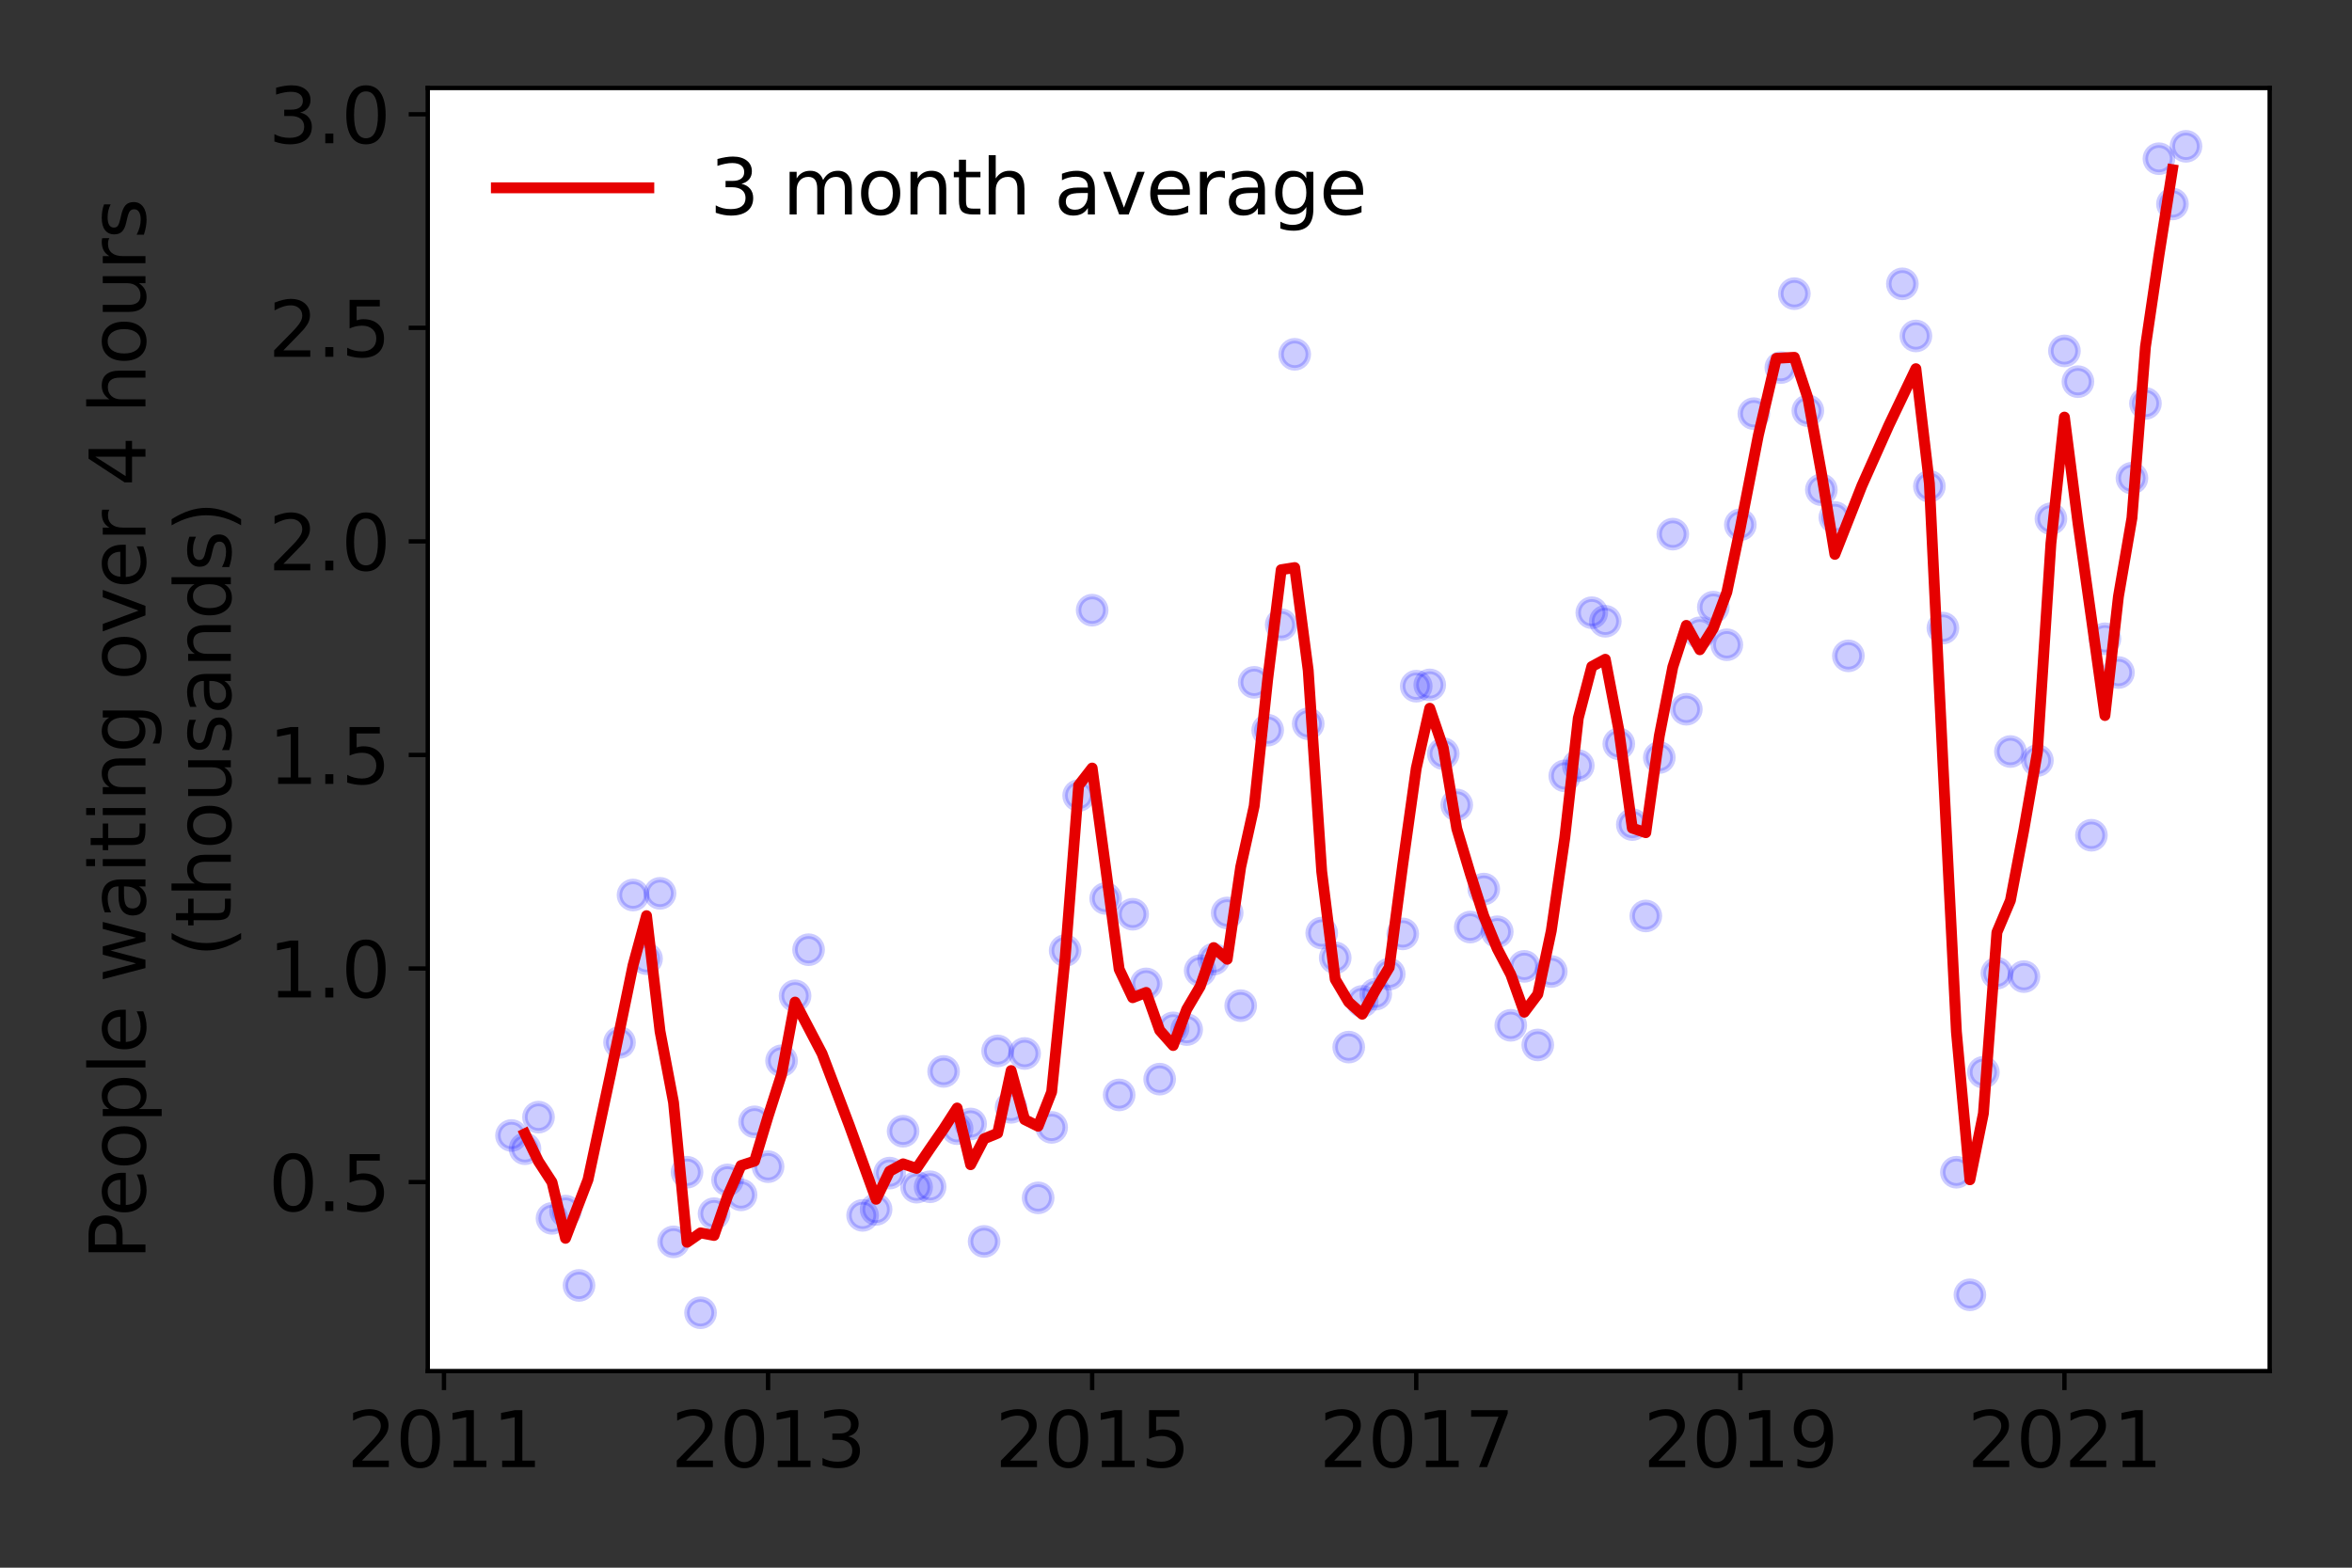 <?xml version="1.0" encoding="utf-8" standalone="no"?>
<!DOCTYPE svg PUBLIC "-//W3C//DTD SVG 1.1//EN"
  "http://www.w3.org/Graphics/SVG/1.1/DTD/svg11.dtd">
<svg height="288pt" version="1.1" viewBox="0 0 432 288" width="432pt" xmlns="http://www.w3.org/2000/svg" xmlns:xlink="http://www.w3.org/1999/xlink">
 <rect x="0" y="0" width="432" height="288" fill="#333333" stroke="none"/>
 <defs>
  <style type="text/css">*{stroke-linecap:butt;stroke-linejoin:round;}</style>
 </defs>
 <g id="figure_1">
  <g id="patch_1">
   <path d="M 0 288 
L 432 288 
L 432 0 
L 0 0 
z
" style="fill:none;"/>
  </g>
  <g id="axes_1">
   <g id="patch_2">
    <path d="M 78.57 251.88 
L 416.88 251.88 
L 416.88 16.165 
L 78.57 16.165 
z
" style="fill:#ffffff;"/>
   </g>
   <g id="matplotlib.axis_1">
    <g id="xtick_1">
     <g id="line2d_1">
      <defs>
       <path d="M 0 0 
L 0 3.5 
" id="mdb0cd176b1" style="stroke:#000000;stroke-width:0.8;"/>
      </defs>
      <g>
       <use style="stroke:#000000;stroke-width:0.8;" x="81.546" xlink:href="#mdb0cd176b1" y="251.88"/>
      </g>
     </g>
     <g id="text_1">
      <!-- 2011 -->
      <g transform="translate(63.731 269.518)scale(0.14 -0.14)">
       <defs>
        <path d="M 1228 531 
L 3431 531 
L 3431 0 
L 469 0 
L 469 531 
Q 828 903 1448 1529 
Q 2069 2156 2228 2338 
Q 2531 2678 2651 2914 
Q 2772 3150 2772 3378 
Q 2772 3750 2511 3984 
Q 2250 4219 1831 4219 
Q 1534 4219 1204 4116 
Q 875 4013 500 3803 
L 500 4441 
Q 881 4594 1212 4672 
Q 1544 4750 1819 4750 
Q 2544 4750 2975 4387 
Q 3406 4025 3406 3419 
Q 3406 3131 3298 2873 
Q 3191 2616 2906 2266 
Q 2828 2175 2409 1742 
Q 1991 1309 1228 531 
z
" id="DejaVuSans-32" transform="scale(0.016)"/>
        <path d="M 2034 4250 
Q 1547 4250 1301 3770 
Q 1056 3291 1056 2328 
Q 1056 1369 1301 889 
Q 1547 409 2034 409 
Q 2525 409 2770 889 
Q 3016 1369 3016 2328 
Q 3016 3291 2770 3770 
Q 2525 4250 2034 4250 
z
M 2034 4750 
Q 2819 4750 3233 4129 
Q 3647 3509 3647 2328 
Q 3647 1150 3233 529 
Q 2819 -91 2034 -91 
Q 1250 -91 836 529 
Q 422 1150 422 2328 
Q 422 3509 836 4129 
Q 1250 4750 2034 4750 
z
" id="DejaVuSans-30" transform="scale(0.016)"/>
        <path d="M 794 531 
L 1825 531 
L 1825 4091 
L 703 3866 
L 703 4441 
L 1819 4666 
L 2450 4666 
L 2450 531 
L 3481 531 
L 3481 0 
L 794 0 
L 794 531 
z
" id="DejaVuSans-31" transform="scale(0.016)"/>
       </defs>
       <use xlink:href="#DejaVuSans-32"/>
       <use x="63.623" xlink:href="#DejaVuSans-30"/>
       <use x="127.246" xlink:href="#DejaVuSans-31"/>
       <use x="190.869" xlink:href="#DejaVuSans-31"/>
      </g>
     </g>
    </g>
    <g id="xtick_2">
     <g id="line2d_2">
      <g>
       <use style="stroke:#000000;stroke-width:0.8;" x="141.073" xlink:href="#mdb0cd176b1" y="251.88"/>
      </g>
     </g>
     <g id="text_2">
      <!-- 2013 -->
      <g transform="translate(123.258 269.518)scale(0.14 -0.14)">
       <defs>
        <path d="M 2597 2516 
Q 3050 2419 3304 2112 
Q 3559 1806 3559 1356 
Q 3559 666 3084 287 
Q 2609 -91 1734 -91 
Q 1441 -91 1130 -33 
Q 819 25 488 141 
L 488 750 
Q 750 597 1062 519 
Q 1375 441 1716 441 
Q 2309 441 2620 675 
Q 2931 909 2931 1356 
Q 2931 1769 2642 2001 
Q 2353 2234 1838 2234 
L 1294 2234 
L 1294 2753 
L 1863 2753 
Q 2328 2753 2575 2939 
Q 2822 3125 2822 3475 
Q 2822 3834 2567 4026 
Q 2313 4219 1838 4219 
Q 1578 4219 1281 4162 
Q 984 4106 628 3988 
L 628 4550 
Q 988 4650 1302 4700 
Q 1616 4750 1894 4750 
Q 2613 4750 3031 4423 
Q 3450 4097 3450 3541 
Q 3450 3153 3228 2886 
Q 3006 2619 2597 2516 
z
" id="DejaVuSans-33" transform="scale(0.016)"/>
       </defs>
       <use xlink:href="#DejaVuSans-32"/>
       <use x="63.623" xlink:href="#DejaVuSans-30"/>
       <use x="127.246" xlink:href="#DejaVuSans-31"/>
       <use x="190.869" xlink:href="#DejaVuSans-33"/>
      </g>
     </g>
    </g>
    <g id="xtick_3">
     <g id="line2d_3">
      <g>
       <use style="stroke:#000000;stroke-width:0.8;" x="200.6" xlink:href="#mdb0cd176b1" y="251.88"/>
      </g>
     </g>
     <g id="text_3">
      <!-- 2015 -->
      <g transform="translate(182.785 269.518)scale(0.14 -0.14)">
       <defs>
        <path d="M 691 4666 
L 3169 4666 
L 3169 4134 
L 1269 4134 
L 1269 2991 
Q 1406 3038 1543 3061 
Q 1681 3084 1819 3084 
Q 2600 3084 3056 2656 
Q 3513 2228 3513 1497 
Q 3513 744 3044 326 
Q 2575 -91 1722 -91 
Q 1428 -91 1123 -41 
Q 819 9 494 109 
L 494 744 
Q 775 591 1075 516 
Q 1375 441 1709 441 
Q 2250 441 2565 725 
Q 2881 1009 2881 1497 
Q 2881 1984 2565 2268 
Q 2250 2553 1709 2553 
Q 1456 2553 1204 2497 
Q 953 2441 691 2322 
L 691 4666 
z
" id="DejaVuSans-35" transform="scale(0.016)"/>
       </defs>
       <use xlink:href="#DejaVuSans-32"/>
       <use x="63.623" xlink:href="#DejaVuSans-30"/>
       <use x="127.246" xlink:href="#DejaVuSans-31"/>
       <use x="190.869" xlink:href="#DejaVuSans-35"/>
      </g>
     </g>
    </g>
    <g id="xtick_4">
     <g id="line2d_4">
      <g>
       <use style="stroke:#000000;stroke-width:0.8;" x="260.126" xlink:href="#mdb0cd176b1" y="251.88"/>
      </g>
     </g>
     <g id="text_4">
      <!-- 2017 -->
      <g transform="translate(242.311 269.518)scale(0.14 -0.14)">
       <defs>
        <path d="M 525 4666 
L 3525 4666 
L 3525 4397 
L 1831 0 
L 1172 0 
L 2766 4134 
L 525 4134 
L 525 4666 
z
" id="DejaVuSans-37" transform="scale(0.016)"/>
       </defs>
       <use xlink:href="#DejaVuSans-32"/>
       <use x="63.623" xlink:href="#DejaVuSans-30"/>
       <use x="127.246" xlink:href="#DejaVuSans-31"/>
       <use x="190.869" xlink:href="#DejaVuSans-37"/>
      </g>
     </g>
    </g>
    <g id="xtick_5">
     <g id="line2d_5">
      <g>
       <use style="stroke:#000000;stroke-width:0.8;" x="319.653" xlink:href="#mdb0cd176b1" y="251.88"/>
      </g>
     </g>
     <g id="text_5">
      <!-- 2019 -->
      <g transform="translate(301.838 269.518)scale(0.14 -0.14)">
       <defs>
        <path d="M 703 97 
L 703 672 
Q 941 559 1184 500 
Q 1428 441 1663 441 
Q 2288 441 2617 861 
Q 2947 1281 2994 2138 
Q 2813 1869 2534 1725 
Q 2256 1581 1919 1581 
Q 1219 1581 811 2004 
Q 403 2428 403 3163 
Q 403 3881 828 4315 
Q 1253 4750 1959 4750 
Q 2769 4750 3195 4129 
Q 3622 3509 3622 2328 
Q 3622 1225 3098 567 
Q 2575 -91 1691 -91 
Q 1453 -91 1209 -44 
Q 966 3 703 97 
z
M 1959 2075 
Q 2384 2075 2632 2365 
Q 2881 2656 2881 3163 
Q 2881 3666 2632 3958 
Q 2384 4250 1959 4250 
Q 1534 4250 1286 3958 
Q 1038 3666 1038 3163 
Q 1038 2656 1286 2365 
Q 1534 2075 1959 2075 
z
" id="DejaVuSans-39" transform="scale(0.016)"/>
       </defs>
       <use xlink:href="#DejaVuSans-32"/>
       <use x="63.623" xlink:href="#DejaVuSans-30"/>
       <use x="127.246" xlink:href="#DejaVuSans-31"/>
       <use x="190.869" xlink:href="#DejaVuSans-39"/>
      </g>
     </g>
    </g>
    <g id="xtick_6">
     <g id="line2d_6">
      <g>
       <use style="stroke:#000000;stroke-width:0.8;" x="379.18" xlink:href="#mdb0cd176b1" y="251.88"/>
      </g>
     </g>
     <g id="text_6">
      <!-- 2021 -->
      <g transform="translate(361.365 269.518)scale(0.14 -0.14)">
       <use xlink:href="#DejaVuSans-32"/>
       <use x="63.623" xlink:href="#DejaVuSans-30"/>
       <use x="127.246" xlink:href="#DejaVuSans-32"/>
       <use x="190.869" xlink:href="#DejaVuSans-31"/>
      </g>
     </g>
    </g>
   </g>
   <g id="matplotlib.axis_2">
    <g id="ytick_1">
     <g id="line2d_7">
      <defs>
       <path d="M 0 0 
L -3.5 0 
" id="m762827b73d" style="stroke:#000000;stroke-width:0.8;"/>
      </defs>
      <g>
       <use style="stroke:#000000;stroke-width:0.8;" x="78.57" xlink:href="#m762827b73d" y="217.156"/>
      </g>
     </g>
     <g id="text_7">
      <!-- 0.5 -->
      <g transform="translate(49.306 222.474)scale(0.14 -0.14)">
       <defs>
        <path d="M 684 794 
L 1344 794 
L 1344 0 
L 684 0 
L 684 794 
z
" id="DejaVuSans-2e" transform="scale(0.016)"/>
       </defs>
       <use xlink:href="#DejaVuSans-30"/>
       <use x="63.623" xlink:href="#DejaVuSans-2e"/>
       <use x="95.41" xlink:href="#DejaVuSans-35"/>
      </g>
     </g>
    </g>
    <g id="ytick_2">
     <g id="line2d_8">
      <g>
       <use style="stroke:#000000;stroke-width:0.8;" x="78.57" xlink:href="#m762827b73d" y="177.923"/>
      </g>
     </g>
     <g id="text_8">
      <!-- 1.0 -->
      <g transform="translate(49.306 183.242)scale(0.14 -0.14)">
       <use xlink:href="#DejaVuSans-31"/>
       <use x="63.623" xlink:href="#DejaVuSans-2e"/>
       <use x="95.41" xlink:href="#DejaVuSans-30"/>
      </g>
     </g>
    </g>
    <g id="ytick_3">
     <g id="line2d_9">
      <g>
       <use style="stroke:#000000;stroke-width:0.8;" x="78.57" xlink:href="#m762827b73d" y="138.691"/>
      </g>
     </g>
     <g id="text_9">
      <!-- 1.5 -->
      <g transform="translate(49.306 144.01)scale(0.14 -0.14)">
       <use xlink:href="#DejaVuSans-31"/>
       <use x="63.623" xlink:href="#DejaVuSans-2e"/>
       <use x="95.41" xlink:href="#DejaVuSans-35"/>
      </g>
     </g>
    </g>
    <g id="ytick_4">
     <g id="line2d_10">
      <g>
       <use style="stroke:#000000;stroke-width:0.8;" x="78.57" xlink:href="#m762827b73d" y="99.459"/>
      </g>
     </g>
     <g id="text_10">
      <!-- 2.0 -->
      <g transform="translate(49.306 104.778)scale(0.14 -0.14)">
       <use xlink:href="#DejaVuSans-32"/>
       <use x="63.623" xlink:href="#DejaVuSans-2e"/>
       <use x="95.41" xlink:href="#DejaVuSans-30"/>
      </g>
     </g>
    </g>
    <g id="ytick_5">
     <g id="line2d_11">
      <g>
       <use style="stroke:#000000;stroke-width:0.8;" x="78.57" xlink:href="#m762827b73d" y="60.227"/>
      </g>
     </g>
     <g id="text_11">
      <!-- 2.5 -->
      <g transform="translate(49.306 65.546)scale(0.14 -0.14)">
       <use xlink:href="#DejaVuSans-32"/>
       <use x="63.623" xlink:href="#DejaVuSans-2e"/>
       <use x="95.41" xlink:href="#DejaVuSans-35"/>
      </g>
     </g>
    </g>
    <g id="ytick_6">
     <g id="line2d_12">
      <g>
       <use style="stroke:#000000;stroke-width:0.8;" x="78.57" xlink:href="#m762827b73d" y="20.994"/>
      </g>
     </g>
     <g id="text_12">
      <!-- 3.0 -->
      <g transform="translate(49.306 26.313)scale(0.14 -0.14)">
       <use xlink:href="#DejaVuSans-33"/>
       <use x="63.623" xlink:href="#DejaVuSans-2e"/>
       <use x="95.41" xlink:href="#DejaVuSans-30"/>
      </g>
     </g>
    </g>
    <g id="text_13">
     <!-- People waiting over 4 hours -->
     <g transform="translate(26.717 231.447)rotate(-90)scale(0.14 -0.14)">
      <defs>
       <path d="M 1259 4147 
L 1259 2394 
L 2053 2394 
Q 2494 2394 2734 2622 
Q 2975 2850 2975 3272 
Q 2975 3691 2734 3919 
Q 2494 4147 2053 4147 
L 1259 4147 
z
M 628 4666 
L 2053 4666 
Q 2838 4666 3239 4311 
Q 3641 3956 3641 3272 
Q 3641 2581 3239 2228 
Q 2838 1875 2053 1875 
L 1259 1875 
L 1259 0 
L 628 0 
L 628 4666 
z
" id="DejaVuSans-50" transform="scale(0.016)"/>
       <path d="M 3597 1894 
L 3597 1613 
L 953 1613 
Q 991 1019 1311 708 
Q 1631 397 2203 397 
Q 2534 397 2845 478 
Q 3156 559 3463 722 
L 3463 178 
Q 3153 47 2828 -22 
Q 2503 -91 2169 -91 
Q 1331 -91 842 396 
Q 353 884 353 1716 
Q 353 2575 817 3079 
Q 1281 3584 2069 3584 
Q 2775 3584 3186 3129 
Q 3597 2675 3597 1894 
z
M 3022 2063 
Q 3016 2534 2758 2815 
Q 2500 3097 2075 3097 
Q 1594 3097 1305 2825 
Q 1016 2553 972 2059 
L 3022 2063 
z
" id="DejaVuSans-65" transform="scale(0.016)"/>
       <path d="M 1959 3097 
Q 1497 3097 1228 2736 
Q 959 2375 959 1747 
Q 959 1119 1226 758 
Q 1494 397 1959 397 
Q 2419 397 2687 759 
Q 2956 1122 2956 1747 
Q 2956 2369 2687 2733 
Q 2419 3097 1959 3097 
z
M 1959 3584 
Q 2709 3584 3137 3096 
Q 3566 2609 3566 1747 
Q 3566 888 3137 398 
Q 2709 -91 1959 -91 
Q 1206 -91 779 398 
Q 353 888 353 1747 
Q 353 2609 779 3096 
Q 1206 3584 1959 3584 
z
" id="DejaVuSans-6f" transform="scale(0.016)"/>
       <path d="M 1159 525 
L 1159 -1331 
L 581 -1331 
L 581 3500 
L 1159 3500 
L 1159 2969 
Q 1341 3281 1617 3432 
Q 1894 3584 2278 3584 
Q 2916 3584 3314 3078 
Q 3713 2572 3713 1747 
Q 3713 922 3314 415 
Q 2916 -91 2278 -91 
Q 1894 -91 1617 61 
Q 1341 213 1159 525 
z
M 3116 1747 
Q 3116 2381 2855 2742 
Q 2594 3103 2138 3103 
Q 1681 3103 1420 2742 
Q 1159 2381 1159 1747 
Q 1159 1113 1420 752 
Q 1681 391 2138 391 
Q 2594 391 2855 752 
Q 3116 1113 3116 1747 
z
" id="DejaVuSans-70" transform="scale(0.016)"/>
       <path d="M 603 4863 
L 1178 4863 
L 1178 0 
L 603 0 
L 603 4863 
z
" id="DejaVuSans-6c" transform="scale(0.016)"/>
       <path id="DejaVuSans-20" transform="scale(0.016)"/>
       <path d="M 269 3500 
L 844 3500 
L 1563 769 
L 2278 3500 
L 2956 3500 
L 3675 769 
L 4391 3500 
L 4966 3500 
L 4050 0 
L 3372 0 
L 2619 2869 
L 1863 0 
L 1184 0 
L 269 3500 
z
" id="DejaVuSans-77" transform="scale(0.016)"/>
       <path d="M 2194 1759 
Q 1497 1759 1228 1600 
Q 959 1441 959 1056 
Q 959 750 1161 570 
Q 1363 391 1709 391 
Q 2188 391 2477 730 
Q 2766 1069 2766 1631 
L 2766 1759 
L 2194 1759 
z
M 3341 1997 
L 3341 0 
L 2766 0 
L 2766 531 
Q 2569 213 2275 61 
Q 1981 -91 1556 -91 
Q 1019 -91 701 211 
Q 384 513 384 1019 
Q 384 1609 779 1909 
Q 1175 2209 1959 2209 
L 2766 2209 
L 2766 2266 
Q 2766 2663 2505 2880 
Q 2244 3097 1772 3097 
Q 1472 3097 1187 3025 
Q 903 2953 641 2809 
L 641 3341 
Q 956 3463 1253 3523 
Q 1550 3584 1831 3584 
Q 2591 3584 2966 3190 
Q 3341 2797 3341 1997 
z
" id="DejaVuSans-61" transform="scale(0.016)"/>
       <path d="M 603 3500 
L 1178 3500 
L 1178 0 
L 603 0 
L 603 3500 
z
M 603 4863 
L 1178 4863 
L 1178 4134 
L 603 4134 
L 603 4863 
z
" id="DejaVuSans-69" transform="scale(0.016)"/>
       <path d="M 1172 4494 
L 1172 3500 
L 2356 3500 
L 2356 3053 
L 1172 3053 
L 1172 1153 
Q 1172 725 1289 603 
Q 1406 481 1766 481 
L 2356 481 
L 2356 0 
L 1766 0 
Q 1100 0 847 248 
Q 594 497 594 1153 
L 594 3053 
L 172 3053 
L 172 3500 
L 594 3500 
L 594 4494 
L 1172 4494 
z
" id="DejaVuSans-74" transform="scale(0.016)"/>
       <path d="M 3513 2113 
L 3513 0 
L 2938 0 
L 2938 2094 
Q 2938 2591 2744 2837 
Q 2550 3084 2163 3084 
Q 1697 3084 1428 2787 
Q 1159 2491 1159 1978 
L 1159 0 
L 581 0 
L 581 3500 
L 1159 3500 
L 1159 2956 
Q 1366 3272 1645 3428 
Q 1925 3584 2291 3584 
Q 2894 3584 3203 3211 
Q 3513 2838 3513 2113 
z
" id="DejaVuSans-6e" transform="scale(0.016)"/>
       <path d="M 2906 1791 
Q 2906 2416 2648 2759 
Q 2391 3103 1925 3103 
Q 1463 3103 1205 2759 
Q 947 2416 947 1791 
Q 947 1169 1205 825 
Q 1463 481 1925 481 
Q 2391 481 2648 825 
Q 2906 1169 2906 1791 
z
M 3481 434 
Q 3481 -459 3084 -895 
Q 2688 -1331 1869 -1331 
Q 1566 -1331 1297 -1286 
Q 1028 -1241 775 -1147 
L 775 -588 
Q 1028 -725 1275 -790 
Q 1522 -856 1778 -856 
Q 2344 -856 2625 -561 
Q 2906 -266 2906 331 
L 2906 616 
Q 2728 306 2450 153 
Q 2172 0 1784 0 
Q 1141 0 747 490 
Q 353 981 353 1791 
Q 353 2603 747 3093 
Q 1141 3584 1784 3584 
Q 2172 3584 2450 3431 
Q 2728 3278 2906 2969 
L 2906 3500 
L 3481 3500 
L 3481 434 
z
" id="DejaVuSans-67" transform="scale(0.016)"/>
       <path d="M 191 3500 
L 800 3500 
L 1894 563 
L 2988 3500 
L 3597 3500 
L 2284 0 
L 1503 0 
L 191 3500 
z
" id="DejaVuSans-76" transform="scale(0.016)"/>
       <path d="M 2631 2963 
Q 2534 3019 2420 3045 
Q 2306 3072 2169 3072 
Q 1681 3072 1420 2755 
Q 1159 2438 1159 1844 
L 1159 0 
L 581 0 
L 581 3500 
L 1159 3500 
L 1159 2956 
Q 1341 3275 1631 3429 
Q 1922 3584 2338 3584 
Q 2397 3584 2469 3576 
Q 2541 3569 2628 3553 
L 2631 2963 
z
" id="DejaVuSans-72" transform="scale(0.016)"/>
       <path d="M 2419 4116 
L 825 1625 
L 2419 1625 
L 2419 4116 
z
M 2253 4666 
L 3047 4666 
L 3047 1625 
L 3713 1625 
L 3713 1100 
L 3047 1100 
L 3047 0 
L 2419 0 
L 2419 1100 
L 313 1100 
L 313 1709 
L 2253 4666 
z
" id="DejaVuSans-34" transform="scale(0.016)"/>
       <path d="M 3513 2113 
L 3513 0 
L 2938 0 
L 2938 2094 
Q 2938 2591 2744 2837 
Q 2550 3084 2163 3084 
Q 1697 3084 1428 2787 
Q 1159 2491 1159 1978 
L 1159 0 
L 581 0 
L 581 4863 
L 1159 4863 
L 1159 2956 
Q 1366 3272 1645 3428 
Q 1925 3584 2291 3584 
Q 2894 3584 3203 3211 
Q 3513 2838 3513 2113 
z
" id="DejaVuSans-68" transform="scale(0.016)"/>
       <path d="M 544 1381 
L 544 3500 
L 1119 3500 
L 1119 1403 
Q 1119 906 1312 657 
Q 1506 409 1894 409 
Q 2359 409 2629 706 
Q 2900 1003 2900 1516 
L 2900 3500 
L 3475 3500 
L 3475 0 
L 2900 0 
L 2900 538 
Q 2691 219 2414 64 
Q 2138 -91 1772 -91 
Q 1169 -91 856 284 
Q 544 659 544 1381 
z
M 1991 3584 
L 1991 3584 
z
" id="DejaVuSans-75" transform="scale(0.016)"/>
       <path d="M 2834 3397 
L 2834 2853 
Q 2591 2978 2328 3040 
Q 2066 3103 1784 3103 
Q 1356 3103 1142 2972 
Q 928 2841 928 2578 
Q 928 2378 1081 2264 
Q 1234 2150 1697 2047 
L 1894 2003 
Q 2506 1872 2764 1633 
Q 3022 1394 3022 966 
Q 3022 478 2636 193 
Q 2250 -91 1575 -91 
Q 1294 -91 989 -36 
Q 684 19 347 128 
L 347 722 
Q 666 556 975 473 
Q 1284 391 1588 391 
Q 1994 391 2212 530 
Q 2431 669 2431 922 
Q 2431 1156 2273 1281 
Q 2116 1406 1581 1522 
L 1381 1569 
Q 847 1681 609 1914 
Q 372 2147 372 2553 
Q 372 3047 722 3315 
Q 1072 3584 1716 3584 
Q 2034 3584 2315 3537 
Q 2597 3491 2834 3397 
z
" id="DejaVuSans-73" transform="scale(0.016)"/>
      </defs>
      <use xlink:href="#DejaVuSans-50"/>
      <use x="56.678" xlink:href="#DejaVuSans-65"/>
      <use x="118.201" xlink:href="#DejaVuSans-6f"/>
      <use x="179.383" xlink:href="#DejaVuSans-70"/>
      <use x="242.859" xlink:href="#DejaVuSans-6c"/>
      <use x="270.643" xlink:href="#DejaVuSans-65"/>
      <use x="332.166" xlink:href="#DejaVuSans-20"/>
      <use x="363.953" xlink:href="#DejaVuSans-77"/>
      <use x="445.74" xlink:href="#DejaVuSans-61"/>
      <use x="507.02" xlink:href="#DejaVuSans-69"/>
      <use x="534.803" xlink:href="#DejaVuSans-74"/>
      <use x="574.012" xlink:href="#DejaVuSans-69"/>
      <use x="601.795" xlink:href="#DejaVuSans-6e"/>
      <use x="665.174" xlink:href="#DejaVuSans-67"/>
      <use x="728.65" xlink:href="#DejaVuSans-20"/>
      <use x="760.438" xlink:href="#DejaVuSans-6f"/>
      <use x="821.619" xlink:href="#DejaVuSans-76"/>
      <use x="880.799" xlink:href="#DejaVuSans-65"/>
      <use x="942.322" xlink:href="#DejaVuSans-72"/>
      <use x="983.436" xlink:href="#DejaVuSans-20"/>
      <use x="1015.223" xlink:href="#DejaVuSans-34"/>
      <use x="1078.846" xlink:href="#DejaVuSans-20"/>
      <use x="1110.633" xlink:href="#DejaVuSans-68"/>
      <use x="1174.012" xlink:href="#DejaVuSans-6f"/>
      <use x="1235.193" xlink:href="#DejaVuSans-75"/>
      <use x="1298.572" xlink:href="#DejaVuSans-72"/>
      <use x="1339.686" xlink:href="#DejaVuSans-73"/>
     </g>
     <!-- (thousands) -->
     <g transform="translate(42.394 175.847)rotate(-90)scale(0.14 -0.14)">
      <defs>
       <path d="M 1984 4856 
Q 1566 4138 1362 3434 
Q 1159 2731 1159 2009 
Q 1159 1288 1364 580 
Q 1569 -128 1984 -844 
L 1484 -844 
Q 1016 -109 783 600 
Q 550 1309 550 2009 
Q 550 2706 781 3412 
Q 1013 4119 1484 4856 
L 1984 4856 
z
" id="DejaVuSans-28" transform="scale(0.016)"/>
       <path d="M 2906 2969 
L 2906 4863 
L 3481 4863 
L 3481 0 
L 2906 0 
L 2906 525 
Q 2725 213 2448 61 
Q 2172 -91 1784 -91 
Q 1150 -91 751 415 
Q 353 922 353 1747 
Q 353 2572 751 3078 
Q 1150 3584 1784 3584 
Q 2172 3584 2448 3432 
Q 2725 3281 2906 2969 
z
M 947 1747 
Q 947 1113 1208 752 
Q 1469 391 1925 391 
Q 2381 391 2643 752 
Q 2906 1113 2906 1747 
Q 2906 2381 2643 2742 
Q 2381 3103 1925 3103 
Q 1469 3103 1208 2742 
Q 947 2381 947 1747 
z
" id="DejaVuSans-64" transform="scale(0.016)"/>
       <path d="M 513 4856 
L 1013 4856 
Q 1481 4119 1714 3412 
Q 1947 2706 1947 2009 
Q 1947 1309 1714 600 
Q 1481 -109 1013 -844 
L 513 -844 
Q 928 -128 1133 580 
Q 1338 1288 1338 2009 
Q 1338 2731 1133 3434 
Q 928 4138 513 4856 
z
" id="DejaVuSans-29" transform="scale(0.016)"/>
      </defs>
      <use xlink:href="#DejaVuSans-28"/>
      <use x="39.014" xlink:href="#DejaVuSans-74"/>
      <use x="78.223" xlink:href="#DejaVuSans-68"/>
      <use x="141.602" xlink:href="#DejaVuSans-6f"/>
      <use x="202.783" xlink:href="#DejaVuSans-75"/>
      <use x="266.162" xlink:href="#DejaVuSans-73"/>
      <use x="318.262" xlink:href="#DejaVuSans-61"/>
      <use x="379.541" xlink:href="#DejaVuSans-6e"/>
      <use x="442.92" xlink:href="#DejaVuSans-64"/>
      <use x="506.396" xlink:href="#DejaVuSans-73"/>
      <use x="558.496" xlink:href="#DejaVuSans-29"/>
     </g>
    </g>
   </g>
   <g id="line2d_13">
    <defs>
     <path d="M 0 2.5 
C 0.663 2.5 1.299 2.237 1.768 1.768 
C 2.237 1.299 2.5 0.663 2.5 0 
C 2.5 -0.663 2.237 -1.299 1.768 -1.768 
C 1.299 -2.237 0.663 -2.5 0 -2.5 
C -0.663 -2.5 -1.299 -2.237 -1.768 -1.768 
C -2.237 -1.299 -2.5 -0.663 -2.5 0 
C -2.5 0.663 -2.237 1.299 -1.768 1.768 
C -1.299 2.237 -0.663 2.5 0 2.5 
z
" id="m157f7afb6a" style="stroke:#0000ff;stroke-opacity:0.2;"/>
    </defs>
    <g clip-path="url(#pc2d5c92946)">
     <use style="fill:#0000ff;fill-opacity:0.2;stroke:#0000ff;stroke-opacity:0.2;" x="401.502" xlink:href="#m157f7afb6a" y="26.879"/>
     <use style="fill:#0000ff;fill-opacity:0.2;stroke:#0000ff;stroke-opacity:0.2;" x="399.022" xlink:href="#m157f7afb6a" y="37.472"/>
     <use style="fill:#0000ff;fill-opacity:0.2;stroke:#0000ff;stroke-opacity:0.2;" x="396.542" xlink:href="#m157f7afb6a" y="29.155"/>
     <use style="fill:#0000ff;fill-opacity:0.2;stroke:#0000ff;stroke-opacity:0.2;" x="394.061" xlink:href="#m157f7afb6a" y="74.115"/>
     <use style="fill:#0000ff;fill-opacity:0.2;stroke:#0000ff;stroke-opacity:0.2;" x="391.581" xlink:href="#m157f7afb6a" y="87.846"/>
     <use style="fill:#0000ff;fill-opacity:0.2;stroke:#0000ff;stroke-opacity:0.2;" x="389.101" xlink:href="#m157f7afb6a" y="123.547"/>
     <use style="fill:#0000ff;fill-opacity:0.2;stroke:#0000ff;stroke-opacity:0.2;" x="386.621" xlink:href="#m157f7afb6a" y="117.349"/>
     <use style="fill:#0000ff;fill-opacity:0.2;stroke:#0000ff;stroke-opacity:0.2;" x="384.14" xlink:href="#m157f7afb6a" y="153.442"/>
     <use style="fill:#0000ff;fill-opacity:0.2;stroke:#0000ff;stroke-opacity:0.2;" x="381.66" xlink:href="#m157f7afb6a" y="70.113"/>
     <use style="fill:#0000ff;fill-opacity:0.2;stroke:#0000ff;stroke-opacity:0.2;" x="379.18" xlink:href="#m157f7afb6a" y="64.464"/>
     <use style="fill:#0000ff;fill-opacity:0.2;stroke:#0000ff;stroke-opacity:0.2;" x="376.699" xlink:href="#m157f7afb6a" y="95.3"/>
     <use style="fill:#0000ff;fill-opacity:0.2;stroke:#0000ff;stroke-opacity:0.2;" x="374.219" xlink:href="#m157f7afb6a" y="139.711"/>
     <use style="fill:#0000ff;fill-opacity:0.2;stroke:#0000ff;stroke-opacity:0.2;" x="371.739" xlink:href="#m157f7afb6a" y="179.414"/>
     <use style="fill:#0000ff;fill-opacity:0.2;stroke:#0000ff;stroke-opacity:0.2;" x="369.259" xlink:href="#m157f7afb6a" y="138.063"/>
     <use style="fill:#0000ff;fill-opacity:0.2;stroke:#0000ff;stroke-opacity:0.2;" x="366.778" xlink:href="#m157f7afb6a" y="178.786"/>
     <use style="fill:#0000ff;fill-opacity:0.2;stroke:#0000ff;stroke-opacity:0.2;" x="364.298" xlink:href="#m157f7afb6a" y="196.99"/>
     <use style="fill:#0000ff;fill-opacity:0.2;stroke:#0000ff;stroke-opacity:0.2;" x="361.818" xlink:href="#m157f7afb6a" y="237.87"/>
     <use style="fill:#0000ff;fill-opacity:0.2;stroke:#0000ff;stroke-opacity:0.2;" x="359.338" xlink:href="#m157f7afb6a" y="215.351"/>
     <use style="fill:#0000ff;fill-opacity:0.2;stroke:#0000ff;stroke-opacity:0.2;" x="356.857" xlink:href="#m157f7afb6a" y="115.387"/>
     <use style="fill:#0000ff;fill-opacity:0.2;stroke:#0000ff;stroke-opacity:0.2;" x="354.377" xlink:href="#m157f7afb6a" y="89.337"/>
     <use style="fill:#0000ff;fill-opacity:0.2;stroke:#0000ff;stroke-opacity:0.2;" x="351.897" xlink:href="#m157f7afb6a" y="61.717"/>
     <use style="fill:#0000ff;fill-opacity:0.2;stroke:#0000ff;stroke-opacity:0.2;" x="349.416" xlink:href="#m157f7afb6a" y="52.145"/>
     <use style="fill:#0000ff;fill-opacity:0.2;stroke:#0000ff;stroke-opacity:0.2;" x="339.495" xlink:href="#m157f7afb6a" y="120.487"/>
     <use style="fill:#0000ff;fill-opacity:0.2;stroke:#0000ff;stroke-opacity:0.2;" x="337.015" xlink:href="#m157f7afb6a" y="95.065"/>
     <use style="fill:#0000ff;fill-opacity:0.2;stroke:#0000ff;stroke-opacity:0.2;" x="334.535" xlink:href="#m157f7afb6a" y="89.965"/>
     <use style="fill:#0000ff;fill-opacity:0.2;stroke:#0000ff;stroke-opacity:0.2;" x="332.054" xlink:href="#m157f7afb6a" y="75.449"/>
     <use style="fill:#0000ff;fill-opacity:0.2;stroke:#0000ff;stroke-opacity:0.2;" x="329.574" xlink:href="#m157f7afb6a" y="53.95"/>
     <use style="fill:#0000ff;fill-opacity:0.2;stroke:#0000ff;stroke-opacity:0.2;" x="327.094" xlink:href="#m157f7afb6a" y="67.524"/>
     <use style="fill:#0000ff;fill-opacity:0.2;stroke:#0000ff;stroke-opacity:0.2;" x="322.133" xlink:href="#m157f7afb6a" y="75.998"/>
     <use style="fill:#0000ff;fill-opacity:0.2;stroke:#0000ff;stroke-opacity:0.2;" x="319.653" xlink:href="#m157f7afb6a" y="96.399"/>
     <use style="fill:#0000ff;fill-opacity:0.2;stroke:#0000ff;stroke-opacity:0.2;" x="317.173" xlink:href="#m157f7afb6a" y="118.447"/>
     <use style="fill:#0000ff;fill-opacity:0.2;stroke:#0000ff;stroke-opacity:0.2;" x="314.693" xlink:href="#m157f7afb6a" y="111.542"/>
     <use style="fill:#0000ff;fill-opacity:0.2;stroke:#0000ff;stroke-opacity:0.2;" x="312.212" xlink:href="#m157f7afb6a" y="116.25"/>
     <use style="fill:#0000ff;fill-opacity:0.2;stroke:#0000ff;stroke-opacity:0.2;" x="309.732" xlink:href="#m157f7afb6a" y="130.295"/>
     <use style="fill:#0000ff;fill-opacity:0.2;stroke:#0000ff;stroke-opacity:0.2;" x="307.252" xlink:href="#m157f7afb6a" y="98.125"/>
     <use style="fill:#0000ff;fill-opacity:0.2;stroke:#0000ff;stroke-opacity:0.2;" x="304.771" xlink:href="#m157f7afb6a" y="139.162"/>
     <use style="fill:#0000ff;fill-opacity:0.2;stroke:#0000ff;stroke-opacity:0.2;" x="302.291" xlink:href="#m157f7afb6a" y="168.272"/>
     <use style="fill:#0000ff;fill-opacity:0.2;stroke:#0000ff;stroke-opacity:0.2;" x="299.811" xlink:href="#m157f7afb6a" y="151.481"/>
     <use style="fill:#0000ff;fill-opacity:0.2;stroke:#0000ff;stroke-opacity:0.2;" x="297.331" xlink:href="#m157f7afb6a" y="136.651"/>
     <use style="fill:#0000ff;fill-opacity:0.2;stroke:#0000ff;stroke-opacity:0.2;" x="294.85" xlink:href="#m157f7afb6a" y="114.132"/>
     <use style="fill:#0000ff;fill-opacity:0.2;stroke:#0000ff;stroke-opacity:0.2;" x="292.37" xlink:href="#m157f7afb6a" y="112.562"/>
     <use style="fill:#0000ff;fill-opacity:0.2;stroke:#0000ff;stroke-opacity:0.2;" x="289.89" xlink:href="#m157f7afb6a" y="140.653"/>
     <use style="fill:#0000ff;fill-opacity:0.2;stroke:#0000ff;stroke-opacity:0.2;" x="287.409" xlink:href="#m157f7afb6a" y="142.536"/>
     <use style="fill:#0000ff;fill-opacity:0.2;stroke:#0000ff;stroke-opacity:0.2;" x="284.929" xlink:href="#m157f7afb6a" y="178.473"/>
     <use style="fill:#0000ff;fill-opacity:0.2;stroke:#0000ff;stroke-opacity:0.2;" x="282.449" xlink:href="#m157f7afb6a" y="191.968"/>
     <use style="fill:#0000ff;fill-opacity:0.2;stroke:#0000ff;stroke-opacity:0.2;" x="279.969" xlink:href="#m157f7afb6a" y="177.531"/>
     <use style="fill:#0000ff;fill-opacity:0.2;stroke:#0000ff;stroke-opacity:0.2;" x="277.488" xlink:href="#m157f7afb6a" y="188.359"/>
     <use style="fill:#0000ff;fill-opacity:0.2;stroke:#0000ff;stroke-opacity:0.2;" x="275.008" xlink:href="#m157f7afb6a" y="171.175"/>
     <use style="fill:#0000ff;fill-opacity:0.2;stroke:#0000ff;stroke-opacity:0.2;" x="272.528" xlink:href="#m157f7afb6a" y="163.329"/>
     <use style="fill:#0000ff;fill-opacity:0.2;stroke:#0000ff;stroke-opacity:0.2;" x="270.048" xlink:href="#m157f7afb6a" y="170.312"/>
     <use style="fill:#0000ff;fill-opacity:0.2;stroke:#0000ff;stroke-opacity:0.2;" x="267.567" xlink:href="#m157f7afb6a" y="147.871"/>
     <use style="fill:#0000ff;fill-opacity:0.2;stroke:#0000ff;stroke-opacity:0.2;" x="265.087" xlink:href="#m157f7afb6a" y="138.456"/>
     <use style="fill:#0000ff;fill-opacity:0.2;stroke:#0000ff;stroke-opacity:0.2;" x="262.607" xlink:href="#m157f7afb6a" y="125.823"/>
     <use style="fill:#0000ff;fill-opacity:0.2;stroke:#0000ff;stroke-opacity:0.2;" x="260.126" xlink:href="#m157f7afb6a" y="126.058"/>
     <use style="fill:#0000ff;fill-opacity:0.2;stroke:#0000ff;stroke-opacity:0.2;" x="257.646" xlink:href="#m157f7afb6a" y="171.568"/>
     <use style="fill:#0000ff;fill-opacity:0.2;stroke:#0000ff;stroke-opacity:0.2;" x="255.166" xlink:href="#m157f7afb6a" y="178.943"/>
     <use style="fill:#0000ff;fill-opacity:0.2;stroke:#0000ff;stroke-opacity:0.2;" x="252.686" xlink:href="#m157f7afb6a" y="182.631"/>
     <use style="fill:#0000ff;fill-opacity:0.2;stroke:#0000ff;stroke-opacity:0.2;" x="250.205" xlink:href="#m157f7afb6a" y="183.965"/>
     <use style="fill:#0000ff;fill-opacity:0.2;stroke:#0000ff;stroke-opacity:0.2;" x="247.725" xlink:href="#m157f7afb6a" y="192.361"/>
     <use style="fill:#0000ff;fill-opacity:0.2;stroke:#0000ff;stroke-opacity:0.2;" x="245.245" xlink:href="#m157f7afb6a" y="175.962"/>
     <use style="fill:#0000ff;fill-opacity:0.2;stroke:#0000ff;stroke-opacity:0.2;" x="242.764" xlink:href="#m157f7afb6a" y="171.411"/>
     <use style="fill:#0000ff;fill-opacity:0.2;stroke:#0000ff;stroke-opacity:0.2;" x="240.284" xlink:href="#m157f7afb6a" y="132.963"/>
     <use style="fill:#0000ff;fill-opacity:0.2;stroke:#0000ff;stroke-opacity:0.2;" x="237.804" xlink:href="#m157f7afb6a" y="65.091"/>
     <use style="fill:#0000ff;fill-opacity:0.2;stroke:#0000ff;stroke-opacity:0.2;" x="235.324" xlink:href="#m157f7afb6a" y="114.759"/>
     <use style="fill:#0000ff;fill-opacity:0.2;stroke:#0000ff;stroke-opacity:0.2;" x="232.843" xlink:href="#m157f7afb6a" y="134.14"/>
     <use style="fill:#0000ff;fill-opacity:0.2;stroke:#0000ff;stroke-opacity:0.2;" x="230.363" xlink:href="#m157f7afb6a" y="125.352"/>
     <use style="fill:#0000ff;fill-opacity:0.2;stroke:#0000ff;stroke-opacity:0.2;" x="227.883" xlink:href="#m157f7afb6a" y="184.75"/>
     <use style="fill:#0000ff;fill-opacity:0.2;stroke:#0000ff;stroke-opacity:0.2;" x="225.402" xlink:href="#m157f7afb6a" y="167.723"/>
     <use style="fill:#0000ff;fill-opacity:0.2;stroke:#0000ff;stroke-opacity:0.2;" x="222.922" xlink:href="#m157f7afb6a" y="176.197"/>
     <use style="fill:#0000ff;fill-opacity:0.2;stroke:#0000ff;stroke-opacity:0.2;" x="220.442" xlink:href="#m157f7afb6a" y="178.316"/>
     <use style="fill:#0000ff;fill-opacity:0.2;stroke:#0000ff;stroke-opacity:0.2;" x="217.962" xlink:href="#m157f7afb6a" y="189.144"/>
     <use style="fill:#0000ff;fill-opacity:0.2;stroke:#0000ff;stroke-opacity:0.2;" x="215.481" xlink:href="#m157f7afb6a" y="188.83"/>
     <use style="fill:#0000ff;fill-opacity:0.2;stroke:#0000ff;stroke-opacity:0.2;" x="213.001" xlink:href="#m157f7afb6a" y="198.246"/>
     <use style="fill:#0000ff;fill-opacity:0.2;stroke:#0000ff;stroke-opacity:0.2;" x="210.521" xlink:href="#m157f7afb6a" y="180.748"/>
     <use style="fill:#0000ff;fill-opacity:0.2;stroke:#0000ff;stroke-opacity:0.2;" x="208.041" xlink:href="#m157f7afb6a" y="167.958"/>
     <use style="fill:#0000ff;fill-opacity:0.2;stroke:#0000ff;stroke-opacity:0.2;" x="205.56" xlink:href="#m157f7afb6a" y="201.149"/>
     <use style="fill:#0000ff;fill-opacity:0.2;stroke:#0000ff;stroke-opacity:0.2;" x="203.08" xlink:href="#m157f7afb6a" y="165.055"/>
     <use style="fill:#0000ff;fill-opacity:0.2;stroke:#0000ff;stroke-opacity:0.2;" x="200.6" xlink:href="#m157f7afb6a" y="112.092"/>
     <use style="fill:#0000ff;fill-opacity:0.2;stroke:#0000ff;stroke-opacity:0.2;" x="198.119" xlink:href="#m157f7afb6a" y="146.145"/>
     <use style="fill:#0000ff;fill-opacity:0.2;stroke:#0000ff;stroke-opacity:0.2;" x="195.639" xlink:href="#m157f7afb6a" y="174.628"/>
     <use style="fill:#0000ff;fill-opacity:0.2;stroke:#0000ff;stroke-opacity:0.2;" x="193.159" xlink:href="#m157f7afb6a" y="207.112"/>
     <use style="fill:#0000ff;fill-opacity:0.2;stroke:#0000ff;stroke-opacity:0.2;" x="190.679" xlink:href="#m157f7afb6a" y="220.059"/>
     <use style="fill:#0000ff;fill-opacity:0.2;stroke:#0000ff;stroke-opacity:0.2;" x="188.198" xlink:href="#m157f7afb6a" y="193.538"/>
     <use style="fill:#0000ff;fill-opacity:0.2;stroke:#0000ff;stroke-opacity:0.2;" x="185.718" xlink:href="#m157f7afb6a" y="203.424"/>
     <use style="fill:#0000ff;fill-opacity:0.2;stroke:#0000ff;stroke-opacity:0.2;" x="183.238" xlink:href="#m157f7afb6a" y="193.067"/>
     <use style="fill:#0000ff;fill-opacity:0.2;stroke:#0000ff;stroke-opacity:0.2;" x="180.757" xlink:href="#m157f7afb6a" y="228.062"/>
     <use style="fill:#0000ff;fill-opacity:0.2;stroke:#0000ff;stroke-opacity:0.2;" x="178.277" xlink:href="#m157f7afb6a" y="206.484"/>
     <use style="fill:#0000ff;fill-opacity:0.2;stroke:#0000ff;stroke-opacity:0.2;" x="175.797" xlink:href="#m157f7afb6a" y="207.348"/>
     <use style="fill:#0000ff;fill-opacity:0.2;stroke:#0000ff;stroke-opacity:0.2;" x="173.317" xlink:href="#m157f7afb6a" y="196.833"/>
     <use style="fill:#0000ff;fill-opacity:0.2;stroke:#0000ff;stroke-opacity:0.2;" x="170.836" xlink:href="#m157f7afb6a" y="218.019"/>
     <use style="fill:#0000ff;fill-opacity:0.2;stroke:#0000ff;stroke-opacity:0.2;" x="168.356" xlink:href="#m157f7afb6a" y="218.097"/>
     <use style="fill:#0000ff;fill-opacity:0.2;stroke:#0000ff;stroke-opacity:0.2;" x="165.876" xlink:href="#m157f7afb6a" y="207.818"/>
     <use style="fill:#0000ff;fill-opacity:0.2;stroke:#0000ff;stroke-opacity:0.2;" x="163.396" xlink:href="#m157f7afb6a" y="215.508"/>
     <use style="fill:#0000ff;fill-opacity:0.2;stroke:#0000ff;stroke-opacity:0.2;" x="160.915" xlink:href="#m157f7afb6a" y="222.177"/>
     <use style="fill:#0000ff;fill-opacity:0.2;stroke:#0000ff;stroke-opacity:0.2;" x="158.435" xlink:href="#m157f7afb6a" y="223.276"/>
     <use style="fill:#0000ff;fill-opacity:0.2;stroke:#0000ff;stroke-opacity:0.2;" x="148.514" xlink:href="#m157f7afb6a" y="174.471"/>
     <use style="fill:#0000ff;fill-opacity:0.2;stroke:#0000ff;stroke-opacity:0.2;" x="146.034" xlink:href="#m157f7afb6a" y="182.945"/>
     <use style="fill:#0000ff;fill-opacity:0.2;stroke:#0000ff;stroke-opacity:0.2;" x="143.553" xlink:href="#m157f7afb6a" y="194.872"/>
     <use style="fill:#0000ff;fill-opacity:0.2;stroke:#0000ff;stroke-opacity:0.2;" x="141.073" xlink:href="#m157f7afb6a" y="214.331"/>
     <use style="fill:#0000ff;fill-opacity:0.2;stroke:#0000ff;stroke-opacity:0.2;" x="138.593" xlink:href="#m157f7afb6a" y="206.092"/>
     <use style="fill:#0000ff;fill-opacity:0.2;stroke:#0000ff;stroke-opacity:0.2;" x="136.112" xlink:href="#m157f7afb6a" y="219.509"/>
     <use style="fill:#0000ff;fill-opacity:0.2;stroke:#0000ff;stroke-opacity:0.2;" x="133.632" xlink:href="#m157f7afb6a" y="216.763"/>
     <use style="fill:#0000ff;fill-opacity:0.2;stroke:#0000ff;stroke-opacity:0.2;" x="131.152" xlink:href="#m157f7afb6a" y="222.962"/>
     <use style="fill:#0000ff;fill-opacity:0.2;stroke:#0000ff;stroke-opacity:0.2;" x="128.672" xlink:href="#m157f7afb6a" y="241.166"/>
     <use style="fill:#0000ff;fill-opacity:0.2;stroke:#0000ff;stroke-opacity:0.2;" x="126.191" xlink:href="#m157f7afb6a" y="215.351"/>
     <use style="fill:#0000ff;fill-opacity:0.2;stroke:#0000ff;stroke-opacity:0.2;" x="123.711" xlink:href="#m157f7afb6a" y="228.141"/>
     <use style="fill:#0000ff;fill-opacity:0.2;stroke:#0000ff;stroke-opacity:0.2;" x="121.231" xlink:href="#m157f7afb6a" y="164.114"/>
     <use style="fill:#0000ff;fill-opacity:0.2;stroke:#0000ff;stroke-opacity:0.2;" x="118.751" xlink:href="#m157f7afb6a" y="176.119"/>
     <use style="fill:#0000ff;fill-opacity:0.2;stroke:#0000ff;stroke-opacity:0.2;" x="116.27" xlink:href="#m157f7afb6a" y="164.427"/>
     <use style="fill:#0000ff;fill-opacity:0.2;stroke:#0000ff;stroke-opacity:0.2;" x="113.79" xlink:href="#m157f7afb6a" y="191.498"/>
     <use style="fill:#0000ff;fill-opacity:0.2;stroke:#0000ff;stroke-opacity:0.2;" x="106.349" xlink:href="#m157f7afb6a" y="236.144"/>
     <use style="fill:#0000ff;fill-opacity:0.2;stroke:#0000ff;stroke-opacity:0.2;" x="103.869" xlink:href="#m157f7afb6a" y="222.491"/>
     <use style="fill:#0000ff;fill-opacity:0.2;stroke:#0000ff;stroke-opacity:0.2;" x="101.389" xlink:href="#m157f7afb6a" y="223.825"/>
     <use style="fill:#0000ff;fill-opacity:0.2;stroke:#0000ff;stroke-opacity:0.2;" x="98.908" xlink:href="#m157f7afb6a" y="205.229"/>
     <use style="fill:#0000ff;fill-opacity:0.2;stroke:#0000ff;stroke-opacity:0.2;" x="96.428" xlink:href="#m157f7afb6a" y="211.035"/>
     <use style="fill:#0000ff;fill-opacity:0.2;stroke:#0000ff;stroke-opacity:0.2;" x="93.948" xlink:href="#m157f7afb6a" y="208.603"/>
    </g>
   </g>
   <g id="line2d_14">
    <path clip-path="url(#pc2d5c92946)" d="M 399.022 31.169 
L 396.542 46.914 
L 394.061 63.705 
L 391.581 95.169 
L 389.101 109.581 
L 386.621 131.446 
L 384.14 113.635 
L 381.66 96.006 
L 379.18 76.626 
L 376.699 99.825 
L 374.219 138.142 
L 371.739 152.396 
L 369.259 165.421 
L 366.778 171.28 
L 364.298 204.549 
L 361.818 216.737 
L 359.338 189.536 
L 356.857 140.025 
L 354.377 88.814 
L 351.897 67.733 
L 346.936 78.117 
L 341.976 89.232 
L 337.015 101.839 
L 334.535 86.826 
L 332.054 73.121 
L 329.574 65.641 
L 326.267 65.824 
L 322.96 79.974 
L 319.653 96.948 
L 317.173 108.796 
L 314.693 115.413 
L 312.212 119.363 
L 309.732 114.89 
L 307.252 122.527 
L 304.771 135.186 
L 302.291 152.972 
L 299.811 152.135 
L 297.331 134.088 
L 294.85 121.115 
L 292.37 122.449 
L 289.89 131.917 
L 287.409 153.887 
L 284.929 170.992 
L 282.449 182.657 
L 279.969 185.953 
L 277.488 179.022 
L 275.008 174.288 
L 272.528 168.272 
L 270.048 160.504 
L 267.567 152.213 
L 265.087 137.383 
L 262.607 130.112 
L 260.126 141.15 
L 257.646 158.856 
L 255.166 177.714 
L 252.686 181.847 
L 250.205 186.319 
L 247.725 184.096 
L 245.245 179.911 
L 242.764 160.112 
L 240.284 123.155 
L 237.804 104.271 
L 235.324 104.664 
L 232.843 124.751 
L 230.363 148.081 
L 227.883 159.275 
L 225.402 176.223 
L 222.922 174.079 
L 220.442 181.219 
L 217.962 185.43 
L 215.481 192.073 
L 213.001 189.275 
L 210.521 182.317 
L 208.041 183.285 
L 205.56 178.054 
L 203.08 159.432 
L 200.6 141.097 
L 198.119 144.288 
L 195.639 175.962 
L 193.159 200.6 
L 190.679 206.903 
L 188.198 205.674 
L 185.718 196.676 
L 183.238 208.184 
L 180.757 209.204 
L 178.277 213.965 
L 175.797 203.555 
L 173.317 207.4 
L 170.836 210.983 
L 168.356 214.645 
L 165.876 213.808 
L 163.396 215.168 
L 160.915 220.32 
L 155.955 206.641 
L 150.994 193.564 
L 146.034 184.096 
L 143.553 197.383 
L 141.073 205.098 
L 138.593 213.311 
L 136.112 214.122 
L 133.632 219.745 
L 131.152 226.964 
L 128.672 226.493 
L 126.191 228.219 
L 123.711 202.535 
L 121.231 189.458 
L 118.751 168.22 
L 116.27 177.348 
L 112.136 197.356 
L 108.003 216.711 
L 103.869 227.487 
L 101.389 217.182 
L 98.908 213.363 
L 96.428 208.289 
" style="fill:none;stroke:#e60000;stroke-linecap:square;stroke-width:2;"/>
   </g>
   <g id="patch_3">
    <path d="M 78.57 251.88 
L 78.57 16.165 
" style="fill:none;stroke:#000000;stroke-linecap:square;stroke-linejoin:miter;stroke-width:0.8;"/>
   </g>
   <g id="patch_4">
    <path d="M 416.88 251.88 
L 416.88 16.165 
" style="fill:none;stroke:#000000;stroke-linecap:square;stroke-linejoin:miter;stroke-width:0.8;"/>
   </g>
   <g id="patch_5">
    <path d="M 78.57 251.88 
L 416.88 251.88 
" style="fill:none;stroke:#000000;stroke-linecap:square;stroke-linejoin:miter;stroke-width:0.8;"/>
   </g>
   <g id="patch_6">
    <path d="M 78.57 16.165 
L 416.88 16.165 
" style="fill:none;stroke:#000000;stroke-linecap:square;stroke-linejoin:miter;stroke-width:0.8;"/>
   </g>
   <g id="legend_1">
    <g id="line2d_15">
     <path d="M 91.17 34.503 
L 119.17 34.503 
" style="fill:none;stroke:#e60000;stroke-linecap:square;stroke-width:2;"/>
    </g>
    <g id="line2d_16"/>
    <g id="text_14">
     <!-- 3 month average -->
     <g transform="translate(130.37 39.403)scale(0.14 -0.14)">
      <defs>
       <path d="M 3328 2828 
Q 3544 3216 3844 3400 
Q 4144 3584 4550 3584 
Q 5097 3584 5394 3201 
Q 5691 2819 5691 2113 
L 5691 0 
L 5113 0 
L 5113 2094 
Q 5113 2597 4934 2840 
Q 4756 3084 4391 3084 
Q 3944 3084 3684 2787 
Q 3425 2491 3425 1978 
L 3425 0 
L 2847 0 
L 2847 2094 
Q 2847 2600 2669 2842 
Q 2491 3084 2119 3084 
Q 1678 3084 1418 2786 
Q 1159 2488 1159 1978 
L 1159 0 
L 581 0 
L 581 3500 
L 1159 3500 
L 1159 2956 
Q 1356 3278 1631 3431 
Q 1906 3584 2284 3584 
Q 2666 3584 2933 3390 
Q 3200 3197 3328 2828 
z
" id="DejaVuSans-6d" transform="scale(0.016)"/>
      </defs>
      <use xlink:href="#DejaVuSans-33"/>
      <use x="63.623" xlink:href="#DejaVuSans-20"/>
      <use x="95.41" xlink:href="#DejaVuSans-6d"/>
      <use x="192.822" xlink:href="#DejaVuSans-6f"/>
      <use x="254.004" xlink:href="#DejaVuSans-6e"/>
      <use x="317.383" xlink:href="#DejaVuSans-74"/>
      <use x="356.592" xlink:href="#DejaVuSans-68"/>
      <use x="419.971" xlink:href="#DejaVuSans-20"/>
      <use x="451.758" xlink:href="#DejaVuSans-61"/>
      <use x="513.037" xlink:href="#DejaVuSans-76"/>
      <use x="572.217" xlink:href="#DejaVuSans-65"/>
      <use x="633.74" xlink:href="#DejaVuSans-72"/>
      <use x="674.854" xlink:href="#DejaVuSans-61"/>
      <use x="736.133" xlink:href="#DejaVuSans-67"/>
      <use x="799.609" xlink:href="#DejaVuSans-65"/>
     </g>
    </g>
   </g>
  </g>
 </g>
 <defs>
  <clipPath id="pc2d5c92946">
   <rect height="235.715" width="338.31" x="78.57" y="16.165"/>
  </clipPath>
 </defs>
</svg>
